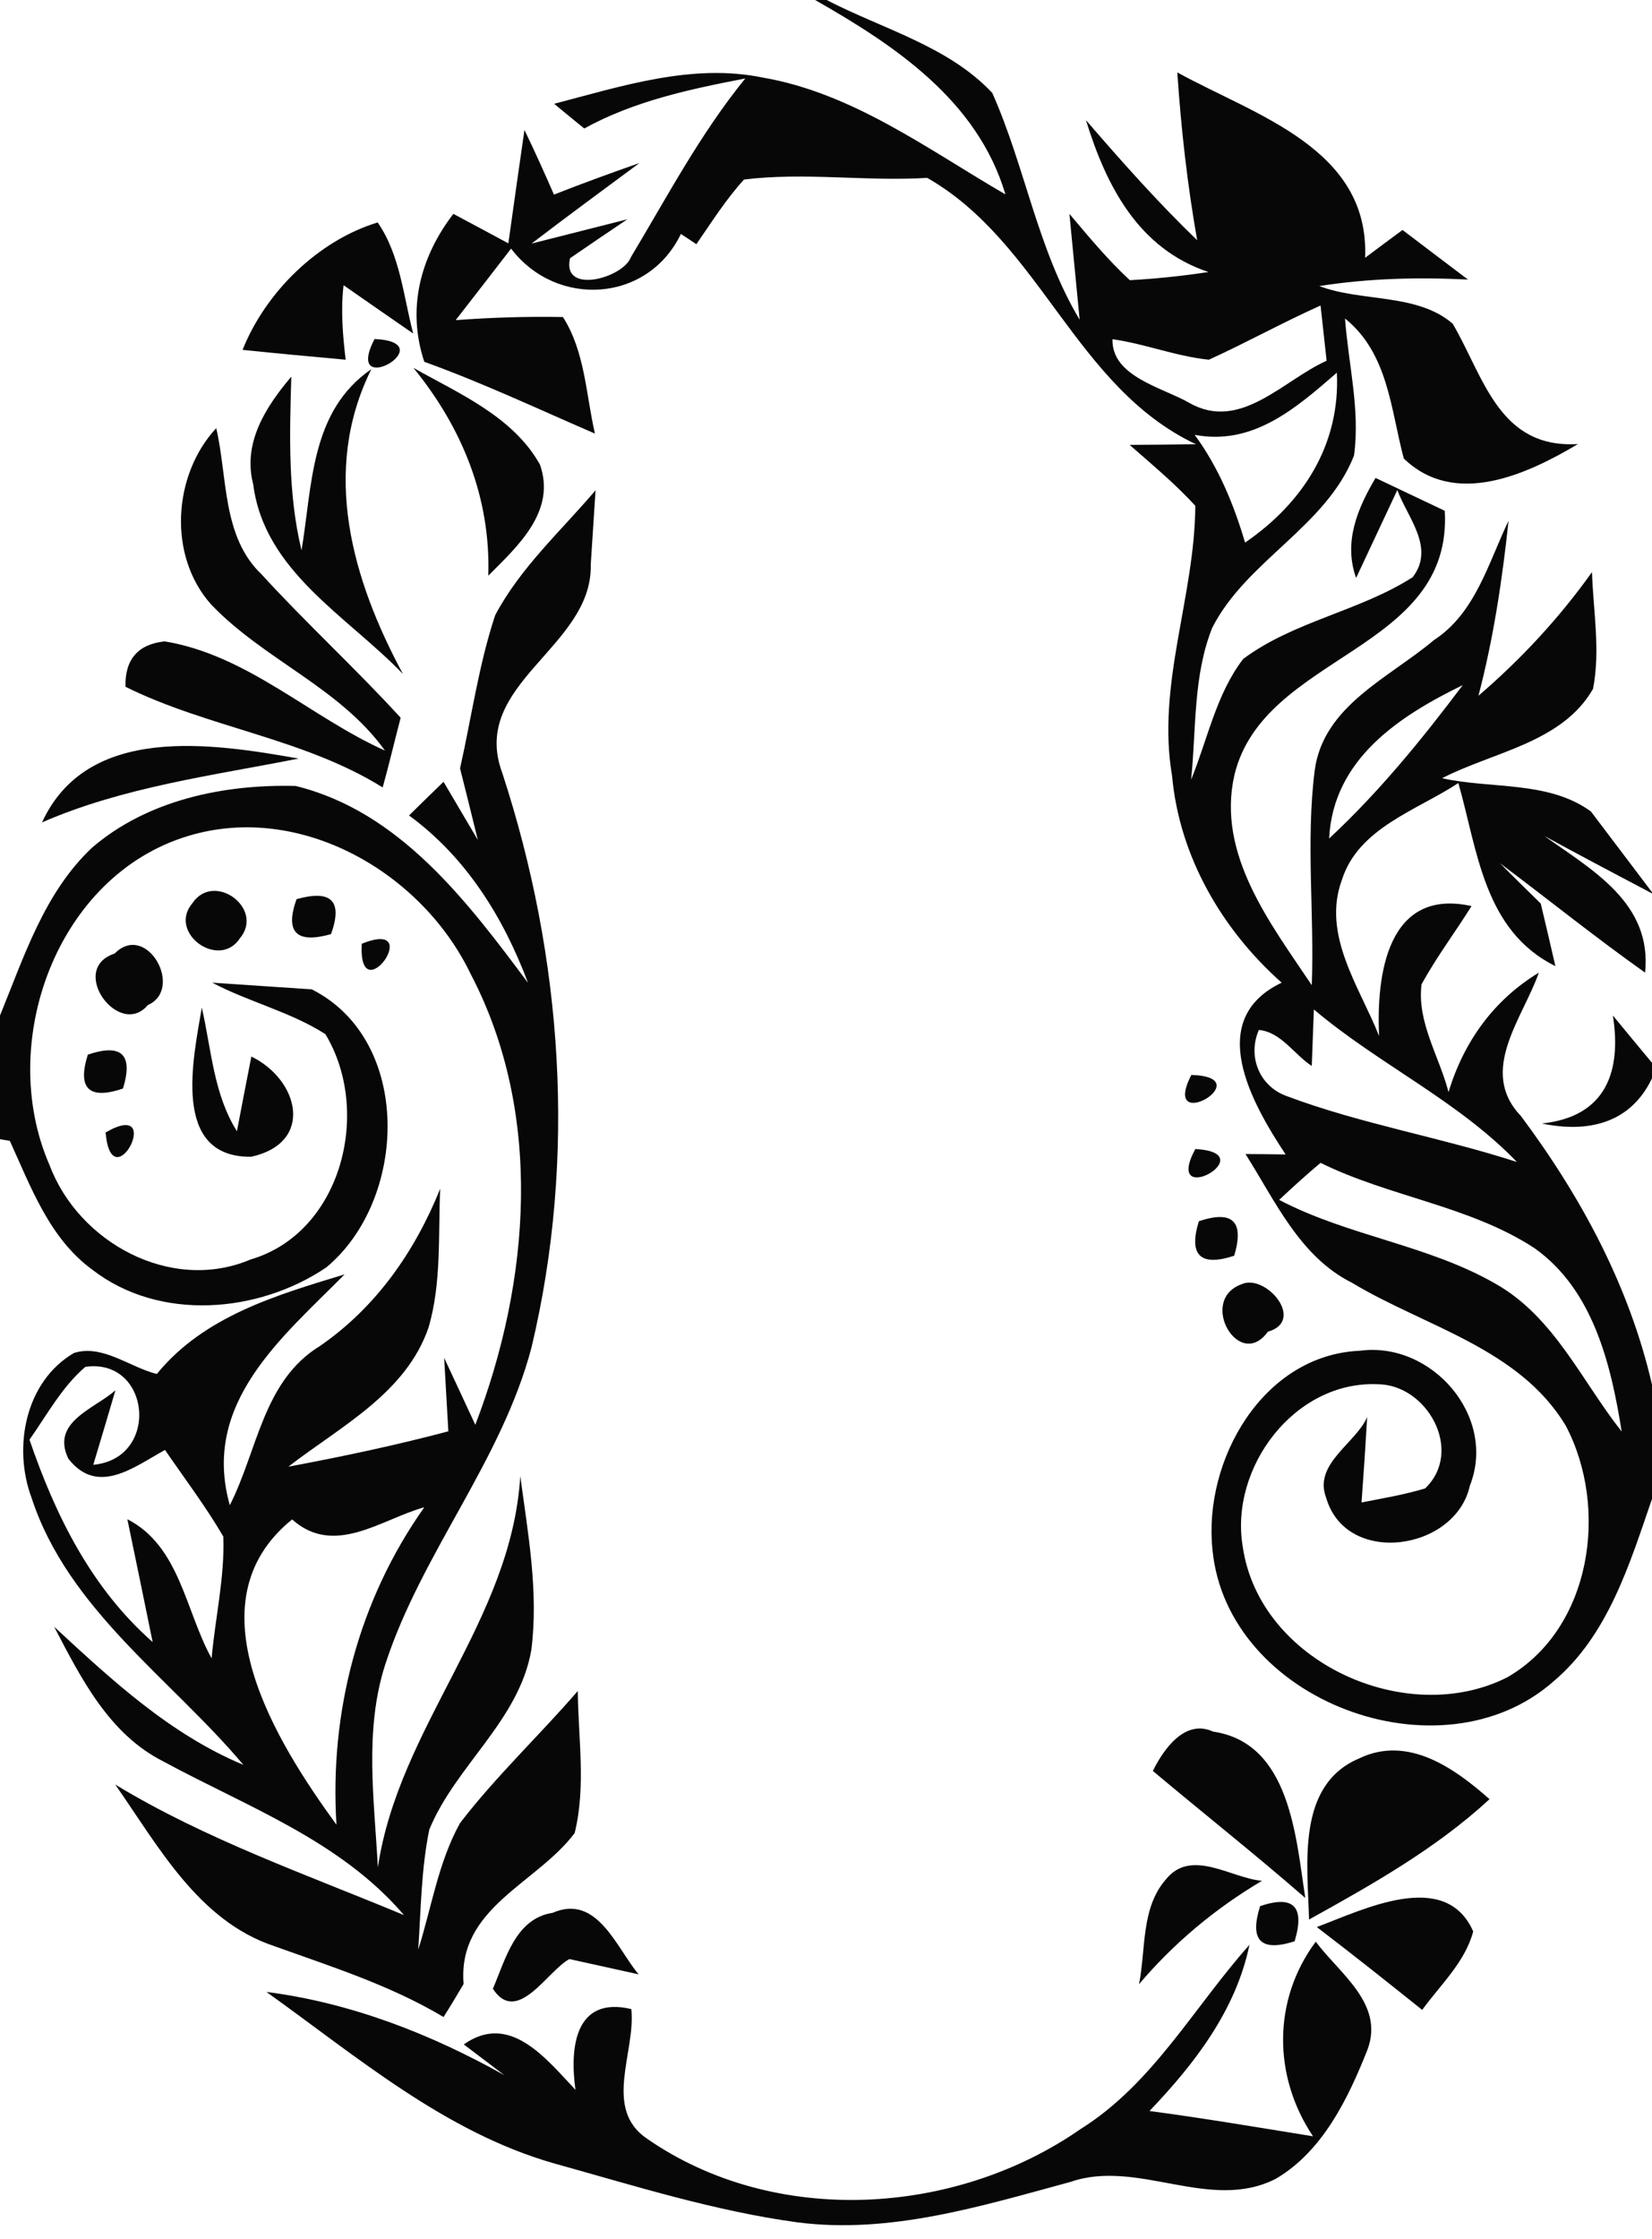<?xml version="1.0" encoding="UTF-8" ?>
<!DOCTYPE svg PUBLIC "-//W3C//DTD SVG 1.1//EN" "http://www.w3.org/Graphics/SVG/1.1/DTD/svg11.dtd">
<svg width="79pt" height="107pt" viewBox="0 0 79 107" version="1.1" xmlns="http://www.w3.org/2000/svg">
<g id="#000000f8">
<path fill="#000000" opacity="0.97" d=" M 38.98 0.00 L 39.53 0.00 C 42.19 1.38 45.35 2.20 47.45 4.44 C 49.03 7.98 49.61 11.91 51.63 15.28 C 51.51 14.01 51.26 11.48 51.14 10.22 C 52.06 11.31 52.98 12.42 54.03 13.39 C 55.29 13.32 56.54 13.19 57.79 13.00 C 54.43 11.88 52.90 8.88 51.93 5.74 C 53.63 7.71 55.37 9.67 57.25 11.48 C 56.78 8.82 56.48 6.15 56.30 3.46 C 60.01 5.51 65.50 7.08 65.28 12.32 C 65.72 11.99 66.62 11.32 67.07 10.99 C 68.11 11.78 69.15 12.57 70.20 13.36 C 67.83 13.24 65.45 13.30 63.09 13.67 C 65.11 14.44 67.77 14.00 69.47 15.47 C 70.96 18.01 71.67 21.45 75.46 21.22 C 73.02 22.67 69.57 24.27 67.13 21.91 C 66.50 19.55 66.39 16.89 64.32 15.22 C 64.48 17.40 65.05 19.59 64.75 21.77 C 63.41 25.18 59.61 26.78 57.97 30.00 C 57.05 32.30 57.21 34.84 56.96 37.26 C 57.75 35.33 58.16 33.17 59.45 31.49 C 61.88 29.68 65.02 29.21 67.56 27.58 C 68.63 26.17 67.32 24.75 66.82 23.42 C 66.33 24.47 65.34 26.57 64.85 27.62 C 64.24 25.91 64.91 24.31 65.78 22.84 C 66.88 23.36 67.99 23.89 69.09 24.41 C 69.48 31.15 60.42 31.23 59.03 37.04 C 58.17 40.82 60.76 44.14 62.73 47.08 C 62.86 43.66 62.44 40.22 62.87 36.82 C 63.28 33.72 66.44 32.39 68.57 30.59 C 70.56 29.30 71.17 26.90 72.14 24.89 C 71.84 27.70 71.42 30.51 70.70 33.25 C 72.74 31.50 74.57 29.53 76.13 27.34 C 76.19 29.19 76.54 31.08 76.18 32.92 C 74.70 35.50 71.40 35.93 68.96 37.19 C 71.30 37.71 74.05 37.30 76.08 38.78 C 76.83 39.77 78.32 41.74 79.07 42.73 C 77.32 41.81 75.58 40.89 73.85 39.95 C 76.16 41.59 79.01 43.16 78.67 46.48 C 76.31 44.81 74.05 42.99 71.73 41.25 C 72.37 41.90 73.03 42.54 73.68 43.18 C 73.86 43.93 74.21 45.42 74.38 46.17 C 70.95 44.47 70.66 40.64 69.74 37.42 C 67.75 38.73 64.96 39.56 64.17 42.05 C 63.20 44.68 65.02 47.17 65.95 49.51 C 65.81 46.58 66.35 42.41 70.37 43.30 C 69.59 44.55 68.69 45.74 67.98 47.04 C 67.75 48.84 68.83 50.49 69.27 52.19 C 70.00 49.78 71.43 47.79 73.59 46.48 C 72.83 48.65 70.67 51.18 72.73 53.33 C 75.61 57.19 77.91 61.45 79.00 66.17 L 79.00 71.63 C 77.93 74.74 76.90 78.15 74.29 80.35 C 68.89 85.11 58.66 81.29 57.98 74.04 C 57.54 69.78 60.39 64.75 65.03 64.55 C 68.46 64.09 71.60 67.68 70.29 71.00 C 69.60 74.12 64.37 74.87 63.42 71.58 C 62.79 69.96 64.83 68.98 65.38 67.72 C 65.30 69.08 65.21 70.44 65.11 71.80 C 66.13 71.60 67.15 71.43 68.15 71.13 C 70.02 69.34 68.25 66.16 65.88 66.15 C 61.91 65.98 58.79 70.13 59.43 73.92 C 60.23 79.43 67.26 82.61 72.09 80.15 C 76.13 77.81 76.94 72.05 74.88 68.14 C 72.66 64.43 68.14 63.40 64.65 61.30 C 62.15 60.05 60.98 57.38 59.56 55.15 C 60.04 55.15 61.00 55.16 61.48 55.17 C 59.86 52.72 57.59 48.73 61.29 46.96 C 58.43 44.42 56.40 40.93 56.05 37.08 C 55.30 32.72 57.14 28.50 57.16 24.17 C 56.20 23.12 55.09 22.20 54.02 21.26 C 54.81 21.26 56.40 21.24 57.19 21.23 C 51.41 18.50 49.78 11.61 44.34 8.50 C 41.42 8.68 38.48 8.22 35.58 8.58 C 34.71 9.53 34.03 10.62 33.30 11.67 C 33.12 11.55 32.75 11.30 32.56 11.18 C 30.98 14.47 26.61 14.73 24.44 11.88 C 23.56 13.02 22.68 14.16 21.79 15.30 C 23.50 15.17 25.21 15.12 26.92 15.15 C 27.98 16.81 28.02 18.86 28.45 20.72 C 25.74 19.55 23.07 18.29 20.29 17.29 C 19.45 14.77 20.09 12.29 21.68 10.22 C 22.34 10.57 23.66 11.28 24.31 11.63 C 24.56 9.82 24.82 8.02 25.08 6.21 C 25.57 7.23 26.04 8.26 26.49 9.30 C 27.84 8.77 29.21 8.27 30.58 7.79 C 28.85 9.07 27.12 10.34 25.42 11.64 C 26.56 11.35 28.85 10.77 30.00 10.48 C 29.31 10.94 27.94 11.87 27.26 12.34 C 26.85 14.11 29.81 13.28 30.17 12.29 C 31.91 9.39 33.49 6.39 35.64 3.75 C 32.99 4.26 30.32 4.83 27.94 6.14 C 27.46 5.75 26.98 5.36 26.50 4.96 C 29.73 4.12 33.08 3.02 36.44 3.70 C 40.78 4.44 44.37 7.14 48.08 9.29 C 46.75 4.81 42.81 2.18 38.98 0.00 M 53.20 16.21 C 53.15 18.00 55.60 18.52 56.87 19.25 C 59.31 20.65 61.37 18.16 63.44 17.24 L 63.15 14.60 C 61.34 15.41 59.61 16.37 57.81 17.19 C 56.24 17.03 54.76 16.43 53.20 16.21 M 57.13 20.78 C 58.27 22.33 59.00 24.10 59.54 25.93 C 62.29 24.05 64.10 21.27 63.93 17.81 C 61.99 19.49 59.93 21.31 57.13 20.78 M 63.56 40.07 C 65.94 37.86 68.00 35.33 69.95 32.74 C 66.91 34.22 63.75 36.28 63.56 40.07 M 60.20 49.22 C 59.65 50.48 60.22 51.91 61.53 52.38 C 65.10 53.72 68.90 54.35 72.54 55.53 C 69.71 52.59 65.93 50.86 62.83 48.24 C 62.81 48.92 62.75 50.26 62.73 50.94 C 61.89 50.40 61.27 49.32 60.20 49.22 M 61.17 57.34 C 64.47 59.07 68.29 59.49 71.52 61.35 C 74.32 62.93 75.64 66.00 77.55 68.41 C 77.04 65.21 76.19 61.63 73.37 59.64 C 70.27 57.62 66.45 57.20 63.15 55.57 C 62.47 56.14 61.82 56.73 61.17 57.34 Z" />
<path fill="#000000" opacity="0.97" d=" M 11.60 16.72 C 12.71 13.94 15.23 11.49 18.06 10.63 C 19.14 12.19 19.29 14.16 19.76 15.94 C 18.92 15.36 17.26 14.21 16.43 13.63 C 16.29 14.82 16.39 16.01 16.53 17.19 C 14.89 17.04 13.24 16.89 11.60 16.72 Z" />
<path fill="#000000" opacity="0.97" d=" M 17.91 16.20 C 21.28 16.36 16.37 19.19 17.91 16.20 Z" />
<path fill="#000000" opacity="0.97" d=" M 12.11 23.15 C 11.59 21.16 12.72 19.43 13.93 18.00 C 13.85 20.77 13.76 23.58 14.42 26.30 C 14.94 23.20 14.83 19.65 17.76 17.64 C 15.33 22.52 16.85 27.72 19.27 32.21 C 16.62 29.45 12.64 27.31 12.11 23.15 Z" />
<path fill="#000000" opacity="0.97" d=" M 19.77 17.58 C 21.95 18.81 24.53 19.90 25.82 22.20 C 26.61 24.43 24.76 26.10 23.35 27.51 C 23.47 23.79 22.10 20.43 19.77 17.58 Z" />
<path fill="#000000" opacity="0.97" d=" M 10.10 28.89 C 8.02 26.57 8.26 22.70 10.34 20.46 C 10.89 22.81 10.61 25.64 12.51 27.45 C 14.66 29.80 17.01 31.95 19.16 34.30 C 18.87 35.40 18.61 36.52 18.30 37.63 C 14.50 35.27 9.96 34.78 6.00 32.82 C 5.97 31.52 6.59 30.79 7.87 30.65 C 11.84 31.30 14.84 34.27 18.41 35.87 C 16.24 32.85 12.62 31.53 10.10 28.89 Z" />
<path fill="#000000" opacity="0.97" d=" M 23.68 29.40 C 24.88 27.13 26.83 25.37 28.48 23.43 C 28.42 24.32 28.31 26.09 28.25 26.98 C 28.35 30.95 22.43 32.67 24.02 36.94 C 26.91 45.77 27.58 55.31 25.42 64.38 C 23.99 69.83 20.15 74.22 18.42 79.55 C 17.41 82.69 17.90 86.02 18.07 89.24 C 19.07 82.50 24.46 77.47 24.88 70.54 C 25.25 73.29 25.76 76.07 25.41 78.84 C 24.83 82.22 21.79 84.37 20.53 87.43 C 20.14 89.32 20.13 91.26 20.00 93.17 C 20.64 91.15 20.96 88.99 22.00 87.12 C 23.72 84.88 25.79 82.94 27.63 80.81 C 27.65 83.06 28.03 85.38 27.48 87.60 C 25.65 90.03 21.87 91.17 22.17 94.81 C 21.86 95.34 21.54 95.87 21.21 96.39 C 18.68 94.88 15.87 93.99 13.11 93.00 C 9.48 91.79 7.57 88.22 5.51 85.28 C 9.85 87.91 14.66 89.58 19.32 91.52 C 16.27 87.95 11.82 86.35 7.82 84.18 C 5.21 82.87 3.87 80.19 2.59 77.74 C 5.34 80.28 8.12 82.87 11.64 84.34 C 8.16 80.21 3.26 76.92 1.51 71.58 C 0.61 69.17 1.20 66.03 3.53 64.66 C 4.89 64.22 6.20 65.34 7.50 65.66 C 9.75 62.90 13.22 61.89 16.48 60.90 C 13.50 63.91 9.61 67.05 10.99 71.93 C 12.32 69.32 12.58 65.99 15.29 64.33 C 17.98 62.48 19.84 59.81 21.05 56.81 C 20.95 59.01 21.12 61.28 20.50 63.42 C 19.42 66.59 16.27 68.17 13.79 70.09 C 16.36 69.61 18.92 69.07 21.44 68.40 C 21.39 67.52 21.29 65.76 21.24 64.89 C 21.74 65.95 22.23 67.02 22.73 68.09 C 25.36 61.22 26.00 53.21 22.50 46.53 C 20.17 41.69 14.37 38.34 9.03 39.94 C 2.70 41.82 -0.18 49.85 2.37 55.68 C 3.76 59.38 8.18 61.80 11.98 60.19 C 16.35 58.91 17.79 53.10 15.56 49.42 C 13.89 48.35 11.91 47.89 10.15 46.96 C 11.34 47.04 13.72 47.20 14.91 47.28 C 19.75 49.72 19.50 57.34 15.60 60.57 C 12.35 62.76 7.63 63.16 4.42 60.68 C 2.37 59.19 1.48 56.73 0.47 54.52 L 0.00 54.44 L 0.00 48.53 C 1.15 45.72 2.12 42.66 4.39 40.52 C 7.04 38.23 10.71 37.47 14.14 37.56 C 19.11 38.78 22.34 43.07 25.25 46.97 C 24.08 43.85 22.29 40.96 19.56 38.97 C 20.11 38.43 20.66 37.89 21.21 37.36 C 21.62 38.05 22.44 39.45 22.85 40.14 C 22.57 39.00 22.29 37.86 22.00 36.72 C 22.55 34.28 22.89 31.78 23.68 29.40 M 1.41 68.80 C 2.65 72.42 4.37 75.90 7.30 78.47 C 7.00 77.01 6.40 74.07 6.09 72.60 C 8.61 73.89 8.87 77.01 10.12 79.25 C 10.29 77.31 10.75 75.39 10.68 73.43 C 9.84 71.99 8.83 70.66 7.89 69.29 C 6.40 70.11 4.67 71.50 3.27 69.71 C 2.42 67.95 4.50 67.34 5.52 66.44 C 5.26 67.33 4.73 69.11 4.46 70.00 C 7.68 69.70 7.20 64.87 4.08 65.32 C 2.96 66.28 2.25 67.61 1.41 68.80 M 13.97 72.61 C 9.04 76.59 13.21 83.25 16.09 87.20 C 15.75 81.80 17.16 76.45 20.29 72.03 C 18.25 72.59 15.99 74.42 13.97 72.61 Z" />
<path fill="#000000" opacity="0.97" d=" M 2.01 39.30 C 4.18 34.58 10.13 35.52 14.28 36.25 C 10.14 37.07 5.92 37.60 2.01 39.30 Z" />
<path fill="#000000" opacity="0.97" d=" M 9.21 43.15 C 10.24 41.64 12.65 43.41 11.48 44.83 C 10.48 46.37 7.99 44.57 9.21 43.15 Z" />
<path fill="#000000" opacity="0.97" d=" M 14.18 42.97 C 15.85 42.50 16.40 43.06 15.83 44.64 C 14.17 45.11 13.62 44.55 14.18 42.97 Z" />
<path fill="#000000" opacity="0.97" d=" M 5.48 45.57 C 7.01 44.02 8.82 47.26 7.07 48.03 C 5.70 49.66 3.23 46.31 5.48 45.57 Z" />
<path fill="#000000" opacity="0.97" d=" M 17.30 45.10 C 20.40 43.85 17.11 48.45 17.30 45.10 Z" />
<path fill="#000000" opacity="0.97" d=" M 20.30 48.19 C 20.73 48.80 20.73 48.80 20.30 48.19 Z" />
<path fill="#000000" opacity="0.97" d=" M 9.65 48.15 C 10.11 50.15 10.21 52.28 11.33 54.06 C 11.50 53.17 11.84 51.39 12.02 50.49 C 14.30 51.60 15.05 54.61 12.01 55.28 C 8.16 55.32 9.25 50.55 9.65 48.15 Z" />
<path fill="#000000" opacity="0.97" d=" M 77.13 48.53 C 77.60 49.10 78.53 50.23 79.00 50.79 L 79.00 51.53 C 77.97 53.69 75.94 54.15 73.73 53.69 C 76.80 53.37 77.55 51.21 77.13 48.53 Z" />
<path fill="#000000" opacity="0.97" d=" M 4.20 50.40 C 5.82 49.85 6.38 50.40 5.88 52.02 C 4.25 52.57 3.69 52.02 4.20 50.40 Z" />
<path fill="#000000" opacity="0.97" d=" M 75.38 50.31 C 76.01 50.78 76.01 50.78 75.38 50.31 Z" />
<path fill="#000000" opacity="0.97" d=" M 56.97 51.37 C 60.33 51.47 55.46 54.32 56.97 51.37 Z" />
<path fill="#000000" opacity="0.97" d=" M 5.05 54.12 C 7.94 52.44 5.34 57.46 5.05 54.12 Z" />
<path fill="#000000" opacity="0.97" d=" M 57.16 54.91 C 60.51 55.09 55.57 57.87 57.16 54.91 Z" />
<path fill="#000000" opacity="0.97" d=" M 7.37 56.27 C 7.92 56.83 7.92 56.83 7.37 56.27 Z" />
<path fill="#000000" opacity="0.97" d=" M 57.33 58.36 C 58.95 57.82 59.51 58.37 59.02 60.01 C 57.40 60.54 56.83 59.99 57.33 58.36 Z" />
<path fill="#000000" opacity="0.97" d=" M 59.35 61.38 C 60.51 60.82 62.47 63.12 60.63 63.64 C 59.26 65.54 57.29 62.15 59.35 61.38 Z" />
<path fill="#000000" opacity="0.97" d=" M 55.13 84.63 C 55.64 83.60 56.66 82.13 58.01 82.75 C 61.70 83.29 61.97 87.80 62.42 90.70 C 60.03 88.62 57.55 86.66 55.13 84.63 Z" />
<path fill="#000000" opacity="0.97" d=" M 62.60 91.73 C 62.53 89.10 61.98 85.30 65.00 84.03 C 67.33 82.91 69.56 84.50 71.23 85.98 C 68.67 88.34 65.63 90.05 62.60 91.73 Z" />
<path fill="#000000" opacity="0.97" d=" M 55.74 89.83 C 56.96 88.29 58.87 89.76 60.35 89.88 C 58.12 91.20 56.14 92.85 54.47 94.82 C 54.80 93.15 54.56 91.19 55.74 89.83 Z" />
<path fill="#000000" opacity="0.97" d=" M 26.43 91.41 C 28.56 90.48 29.49 93.11 30.54 94.35 C 29.71 94.17 28.05 93.80 27.23 93.62 C 26.19 94.17 24.73 96.82 23.57 95.04 C 24.17 93.65 24.64 91.68 26.43 91.41 Z" />
<path fill="#000000" opacity="0.97" d=" M 60.26 91.09 C 61.86 90.55 62.41 91.11 61.91 92.77 C 60.29 93.29 59.74 92.73 60.26 91.09 Z" />
<path fill="#000000" opacity="0.97" d=" M 62.97 92.09 C 65.21 91.25 69.12 89.29 70.45 92.30 C 70.06 93.77 68.88 94.85 68.01 96.05 C 66.34 94.71 64.66 93.38 62.97 92.09 Z" />
<path fill="#000000" opacity="0.97" d=" M 51.68 101.74 C 55.13 99.58 57.10 95.91 59.75 92.94 C 59.10 96.07 57.13 98.62 54.97 100.88 C 57.59 101.23 60.19 101.67 62.79 102.09 C 60.87 99.23 60.85 95.57 62.92 92.79 C 64.06 94.32 66.22 95.76 65.39 97.96 C 64.47 100.28 63.25 102.81 61.01 104.12 C 57.86 105.73 54.41 103.15 51.19 104.27 C 46.94 105.42 42.57 106.78 38.12 106.20 C 34.16 105.66 30.33 104.45 26.48 103.38 C 21.27 101.89 17.07 98.28 12.74 95.19 C 16.78 95.71 20.58 97.19 24.12 99.17 L 22.18 97.70 C 24.38 96.14 26.12 98.39 27.52 99.87 C 27.24 97.88 27.48 95.37 30.19 96.01 C 30.41 98.07 28.81 100.77 30.95 102.21 C 37.05 106.43 45.68 105.91 51.68 101.74 Z" />
</g>
</svg>
